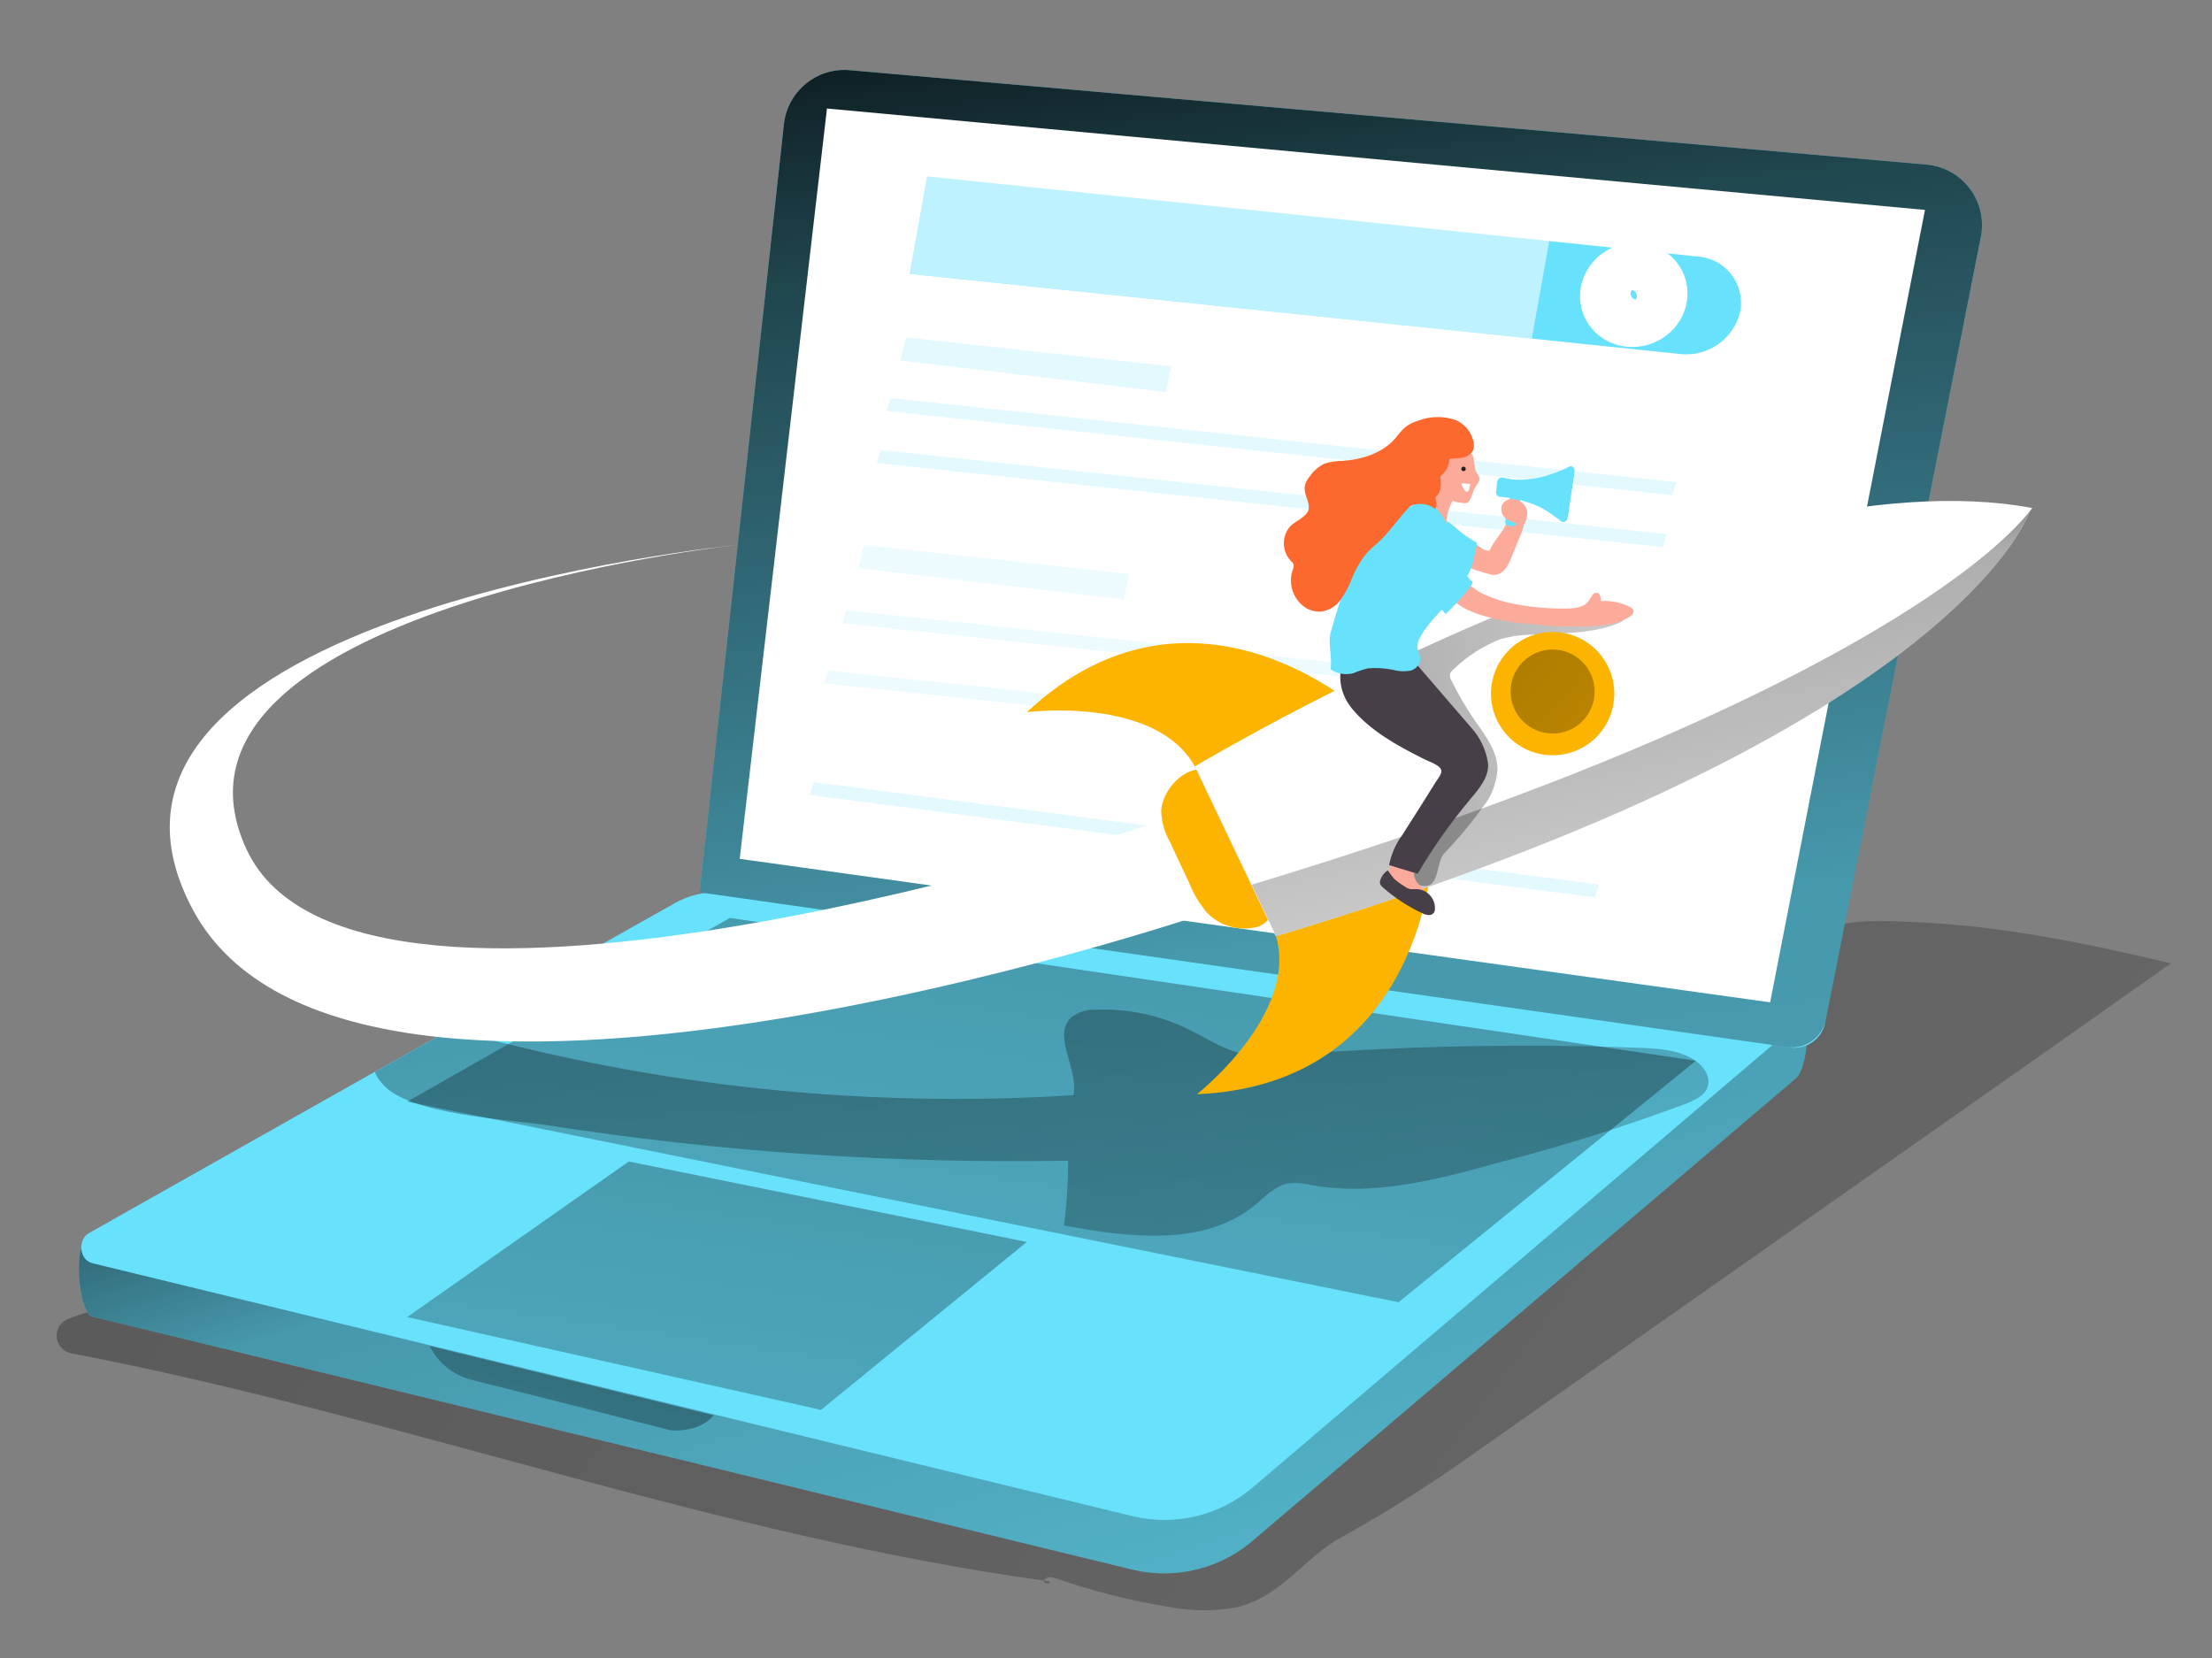 <?xml version="1.0" encoding="utf-8"?>
<!-- Generator: Adobe Illustrator 16.0.0, SVG Export Plug-In . SVG Version: 6.00 Build 0)  -->
<!DOCTYPE svg PUBLIC "-//W3C//DTD SVG 1.1//EN" "http://www.w3.org/Graphics/SVG/1.1/DTD/svg11.dtd">
<svg version="1.1" id="Layer_1" xmlns="http://www.w3.org/2000/svg" xmlns:xlink="http://www.w3.org/1999/xlink" x="0px" y="0px"
	 width="40.438px" height="30.313px" viewBox="5.125 9.938 40.438 30.313" enable-background="new 5.125 9.938 40.438 30.313"
	 xml:space="preserve">
<rect x="5.125" y="9.938" width="40.438" height="30.313" fill="#808080" stroke="none"/>
<title>8</title>
<linearGradient id="SVGID_1_" gradientUnits="userSpaceOnUse" x1="1966.227" y1="-2645.784" x2="2717.078" y2="-3207.352" gradientTransform="matrix(0.137 0 0 -0.137 -283.956 -361.522)">
	<stop  offset="0.01" style="stop-color:#000000"/>
	<stop  offset="0.08" style="stop-color:#000000;stop-opacity:0.69"/>
	<stop  offset="0.21" style="stop-color:#000000;stop-opacity:0.32"/>
	<stop  offset="1" style="stop-color:#000000;stop-opacity:0"/>
</linearGradient>
<path fill="url(#SVGID_1_)" d="M44.812,27.55l-2.33,1.645l-10.349,7.271c-0.795,0.572-1.622,1.099-2.479,1.573
	c-0.698,0.377-1.097,1.098-1.941,1.289c-0.419,0.073-0.849,0.065-1.266-0.021c-0.681-0.111-1.352-0.281-2.003-0.509
	c-0.08-0.028-0.193-0.044-0.229,0.032c-0.036,0.077,0.156,0.068,0.089,0.018c-6.067-0.823-11.863-3.017-17.875-4.168
	c-0.178-0.033-0.295-0.205-0.263-0.383c0.021-0.11,0.096-0.203,0.201-0.244c0.484-0.197,1.012-0.274,1.545-0.379
	c0.959-0.176,1.905-0.35,2.862-0.506c1.929-0.334,3.876-0.55,5.831-0.646c3.246-0.137,6.523,0.209,9.734-0.293
	c3.05-0.478,5.921-1.696,8.759-2.916c0.686-0.294,1.384-0.599,1.919-1.113c0.422-0.405,0.759-0.938,1.295-1.205
	c0.557-0.273,1.234-0.226,1.832-0.198C41.722,26.864,43.278,27.186,44.812,27.55z"/>
<path fill="#68E1FD" d="M6.693,32.637l13.55-5.896c0.294-0.146,0.625-0.202,0.951-0.157l16.76,1.425c0.32,0.045,0.264,1.424,0,1.645
	l-9.898,8.426c-0.605,0.535-1.432,0.742-2.217,0.557L6.812,34.009C6.569,33.95,6.465,32.749,6.693,32.637z"/>
<linearGradient id="SVGID_2_" gradientUnits="userSpaceOnUse" x1="2217.845" y1="-2810.264" x2="2295.975" y2="-3058.385" gradientTransform="matrix(0.137 0 0 -0.137 -283.956 -361.522)">
	<stop  offset="0.01" style="stop-color:#000000"/>
	<stop  offset="0.08" style="stop-color:#000000;stop-opacity:0.69"/>
	<stop  offset="0.21" style="stop-color:#000000;stop-opacity:0.32"/>
	<stop  offset="1" style="stop-color:#000000;stop-opacity:0"/>
</linearGradient>
<path fill="url(#SVGID_2_)" d="M6.693,32.637l13.55-5.896c0.294-0.146,0.625-0.202,0.951-0.157l16.76,1.425
	c0.32,0.045,0.264,1.424,0,1.645l-9.898,8.426c-0.605,0.535-1.432,0.742-2.217,0.557L6.812,34.009
	C6.569,33.95,6.465,32.749,6.693,32.637z"/>
<path fill="#68E1FD" d="M37.958,28.677l-9.898,8.426c-0.604,0.535-1.432,0.742-2.217,0.558L6.812,33.032
	c-0.243-0.06-0.274-0.443-0.048-0.557l5.215-2.943l1.371-0.771l4.169-2.343c0.293-0.147,0.625-0.202,0.95-0.157l19.32,1.681
	C38.11,27.979,38.218,28.455,37.958,28.677z"/>
<linearGradient id="SVGID_3_" gradientUnits="userSpaceOnUse" x1="2237.446" y1="-2721.916" x2="2189.673" y2="-3044.862" gradientTransform="matrix(0.137 0 0 -0.137 -280.569 -355.87)">
	<stop  offset="0.01" style="stop-color:#000000"/>
	<stop  offset="0.08" style="stop-color:#000000;stop-opacity:0.69"/>
	<stop  offset="0.21" style="stop-color:#000000;stop-opacity:0.32"/>
	<stop  offset="1" style="stop-color:#000000;stop-opacity:0"/>
</linearGradient>
<polygon fill="url(#SVGID_3_)" points="18.468,26.72 36.128,29.331 30.692,33.746 12.569,30.079 "/>
<linearGradient id="SVGID_4_" gradientUnits="userSpaceOnUse" x1="2229.635" y1="-2770.552" x2="2286.878" y2="-3035.085" gradientTransform="matrix(0.137 0 0 -0.137 -283.956 -361.522)">
	<stop  offset="0.01" style="stop-color:#000000"/>
	<stop  offset="0.08" style="stop-color:#000000;stop-opacity:0.69"/>
	<stop  offset="0.21" style="stop-color:#000000;stop-opacity:0.32"/>
	<stop  offset="1" style="stop-color:#000000;stop-opacity:0"/>
</linearGradient>
<path fill="url(#SVGID_4_)" d="M36.342,29.809c-0.052,0.157-0.224,0.238-0.378,0.3c-1.13,0.424-2.281,0.787-3.449,1.086
	c-1.109,0.307-2.268,0.614-3.399,0.412c-0.142-0.037-0.29-0.05-0.437-0.036c-0.24,0.044-0.419,0.239-0.607,0.395
	c-0.936,0.771-2.304,0.595-3.496,0.378c0.051-0.393,0.076-0.789,0.076-1.186c-3.19,0.058-6.379-0.16-9.533-0.649
	c-0.685-0.105-2.538-0.189-3.005-0.759c-0.058-0.063-0.104-0.135-0.137-0.213l1.371-0.771c0.062,0.004,0.124,0.013,0.184,0.029
	c3.648,1.012,7.439,1.405,11.218,1.166c0.098-0.492-0.412-1.108-0.025-1.435c0.127-0.091,0.281-0.136,0.438-0.128
	c0.579-0.022,1.154,0.098,1.676,0.352c0.309,0.15,0.6,0.348,0.932,0.434c0.326,0.064,0.66,0.074,0.99,0.031
	c2.104-0.158,4.214-0.198,6.322-0.121c0.346,0.012,0.709,0.033,1.004,0.215C36.259,29.412,36.407,29.615,36.342,29.809z"/>
<linearGradient id="SVGID_5_" gradientUnits="userSpaceOnUse" x1="2190.077" y1="-2767.069" x2="2153.263" y2="-3015.915" gradientTransform="matrix(0.137 0 0 -0.137 -280.569 -355.87)">
	<stop  offset="0.01" style="stop-color:#000000"/>
	<stop  offset="0.08" style="stop-color:#000000;stop-opacity:0.69"/>
	<stop  offset="0.21" style="stop-color:#000000;stop-opacity:0.32"/>
	<stop  offset="1" style="stop-color:#000000;stop-opacity:0"/>
</linearGradient>
<polygon fill="url(#SVGID_5_)" points="16.62,31.173 23.897,32.644 20.134,35.714 12.569,34.017 "/>
<linearGradient id="SVGID_6_" gradientUnits="userSpaceOnUse" x1="2189.203" y1="-2882.198" x2="2169.621" y2="-2932.575" gradientTransform="matrix(0.137 0 0 -0.137 -283.956 -361.522)">
	<stop  offset="0.01" style="stop-color:#000000"/>
	<stop  offset="0.08" style="stop-color:#000000;stop-opacity:0.69"/>
	<stop  offset="0.21" style="stop-color:#000000;stop-opacity:0.32"/>
	<stop  offset="1" style="stop-color:#000000;stop-opacity:0"/>
</linearGradient>
<path fill="url(#SVGID_6_)" d="M12.981,34.548c0.15,0.303,0.424,0.525,0.75,0.613c0.535,0.129,3.651,0.926,3.651,0.926
	s0.507,0.061,0.789-0.273L12.981,34.548z"/>
<path fill="#68E1FD" d="M17.914,26.252l19.932,2.837c0.304,0.042,0.587-0.159,0.647-0.459l2.844-14.359
	c0.119-0.602-0.271-1.188-0.875-1.307c-0.039-0.008-0.079-0.014-0.119-0.017l-19.684-1.726c-0.603-0.053-1.137,0.386-1.203,0.987
	L17.914,26.252z"/>
<linearGradient id="SVGID_7_" gradientUnits="userSpaceOnUse" x1="2275.818" y1="-2683.045" x2="2359.73" y2="-3415.887" gradientTransform="matrix(0.137 0 0 -0.137 -283.956 -361.522)">
	<stop  offset="0.01" style="stop-color:#000000"/>
	<stop  offset="0.08" style="stop-color:#000000;stop-opacity:0.69"/>
	<stop  offset="0.21" style="stop-color:#000000;stop-opacity:0.32"/>
	<stop  offset="1" style="stop-color:#000000;stop-opacity:0"/>
</linearGradient>
<path fill="url(#SVGID_7_)" d="M17.914,26.252l19.88,2.829c0.333,0.047,0.646-0.175,0.711-0.505l2.832-14.305
	c0.119-0.602-0.271-1.188-0.875-1.307c-0.039-0.008-0.079-0.014-0.119-0.017l-19.684-1.726c-0.603-0.053-1.137,0.386-1.203,0.987
	L17.914,26.252z"/>
<polygon fill="#FFFFFF" points="37.485,28.263 40.316,13.776 20.243,11.922 18.648,25.64 "/>
<path fill="#68E1FD" d="M35.835,16.41l-14.079-1.465l0.319-1.782l14.083,1.465c0.47,0.03,0.825,0.436,0.794,0.905
	c-0.002,0.029-0.005,0.059-0.01,0.088l0,0C36.831,16.128,36.352,16.47,35.835,16.41z"/>
<polygon opacity="0.56" fill="#FFFFFF" enable-background="new    " points="21.756,14.944 33.128,16.13 33.448,14.342 
	22.075,13.155 "/>
<ellipse transform="matrix(-0.364 -0.931 0.931 -0.364 33.473 53.482)" fill="none" stroke="#FFFFFF" stroke-width="1.04" stroke-miterlimit="10" cx="34.994" cy="15.314" rx="0.429" ry="0.468"/>
<path fill="none" stroke="#FFFFFF" stroke-width="1.04" stroke-miterlimit="10" d="M35.286,16.056
	c-0.01-0.023-0.129-0.348-0.129-0.348"/>
<polygon opacity="0.18" fill="#68E1FD" enable-background="new    " points="35.698,18.99 21.331,17.452 21.406,17.216 
	35.772,18.754 "/>
<polygon opacity="0.18" fill="#68E1FD" enable-background="new    " points="26.438,17.104 21.587,16.529 21.687,16.107 
	26.539,16.636 "/>
<polygon opacity="0.18" fill="#68E1FD" enable-background="new    " points="35.521,19.94 21.152,18.402 21.227,18.166 
	35.595,19.704 "/>
<g opacity="0.66">
	<polygon opacity="0.18" fill="#68E1FD" enable-background="new    " points="25.667,20.898 20.815,20.325 20.914,19.902 
		25.768,20.431 	"/>
	<polygon opacity="0.18" fill="#68E1FD" enable-background="new    " points="34.889,22.87 20.521,21.332 20.597,21.094 
		34.964,22.634 	"/>
	<polygon opacity="0.18" fill="#68E1FD" enable-background="new    " points="34.562,23.969 20.192,22.431 20.269,22.195 
		34.635,23.733 	"/>
</g>
<polygon opacity="0.18" fill="#68E1FD" enable-background="new    " points="34.282,26.345 19.93,24.471 20.004,24.237 
	34.356,26.11 "/>
<path fill="#FFFFFF" d="M26.318,24.96c0,0-14.683,4.862-16.69,0.498c-2.007-4.364,8.984-5.56,8.984-5.56s-12.844,1.279-9.962,6.67
	c2.882,5.391,18.544,0.06,18.544,0.06L26.318,24.96z"/>
<path fill="#FCB400" d="M26.353,24.759c0.006,0.2,0.061,0.395,0.159,0.569l0.362,0.773c0.076,0.192,0.186,0.37,0.32,0.527
	c0.215,0.218,0.521,0.319,0.822,0.274c0.144-0.01,0.271-0.092,0.338-0.219c0.062-0.161-0.043-0.332-0.126-0.482
	c-0.226-0.4-0.321-0.859-0.429-1.306c-0.082-0.348-0.249-0.839-0.674-0.888C26.751,23.964,26.374,24.393,26.353,24.759z"/>
<path fill="#FCB400" d="M30.04,22.958c0,0-3.105-2.842-6.143,0c0,0,2.348-0.303,3.07,0.99L30.04,22.958z"/>
<path fill="#FCB400" d="M31.31,25.556c0,0-0.147,4.209-4.303,4.387c0,0,1.86-1.463,1.445-2.885L31.31,25.556z"/>
<path fill="#FFFFFF" d="M26.968,23.95c0,0,9.797-5.621,15.304-4.722c0,0-1.245,4.047-13.823,7.829L26.968,23.95z"/>
<linearGradient id="SVGID_8_" gradientUnits="userSpaceOnUse" x1="2318.949" y1="-2771.063" x2="2342.877" y2="-2888.171" gradientTransform="matrix(0.137 0 0 -0.137 -283.956 -361.522)">
	<stop  offset="0.01" style="stop-color:#000000"/>
	<stop  offset="0.08" style="stop-color:#000000;stop-opacity:0.69"/>
	<stop  offset="0.21" style="stop-color:#000000;stop-opacity:0.32"/>
	<stop  offset="1" style="stop-color:#000000;stop-opacity:0"/>
</linearGradient>
<path fill="url(#SVGID_8_)" d="M42.278,19.226c0,0-1.245,4.047-13.824,7.828l-0.447-0.941l-1.039-2.162
	c0,0,8.695-4.996,14.307-4.817C41.61,19.142,41.946,19.173,42.278,19.226z"/>
<path fill="#FFFFFF" d="M42.278,19.226c-0.871,1.142-3.876,3.247-10.054,5.491c-0.349,0.128-0.708,0.256-1.079,0.384
	c-0.973,0.336-2.02,0.674-3.139,1.012L26.97,23.95c0,0,1.07-0.643,2.707-1.46c0.864-0.432,1.886-0.912,2.99-1.371
	C35.751,19.837,39.488,18.706,42.278,19.226z"/>
<linearGradient id="SVGID_9_" gradientUnits="userSpaceOnUse" x1="2263.984" y1="-2812.378" x2="2397.237" y2="-2802.06" gradientTransform="matrix(0.137 0 0 -0.137 -283.956 -361.522)">
	<stop  offset="0.01" style="stop-color:#000000"/>
	<stop  offset="0.08" style="stop-color:#000000;stop-opacity:0.69"/>
	<stop  offset="0.21" style="stop-color:#000000;stop-opacity:0.32"/>
	<stop  offset="1" style="stop-color:#000000;stop-opacity:0"/>
</linearGradient>
<path fill="url(#SVGID_9_)" d="M34.729,21.325c-0.522,0.218-1.109,0.183-1.674,0.219c-0.168,0.007-0.334,0.033-0.496,0.078
	c-0.32,0.124-0.611,0.311-0.857,0.549c-0.033,0.023-0.059,0.056-0.071,0.094c-0.003,0.04,0.007,0.08,0.028,0.114
	c0.125,0.255,0.268,0.5,0.43,0.734c0.191,0.274,0.418,0.566,0.412,0.903c-0.02,0.258-0.121,0.504-0.287,0.702l-0.041,0.058
	c-0.198,0.267-0.412,0.52-0.643,0.759c-0.171,0.175-0.061,0.711-0.473,0.582c-0.357-0.111-0.184-0.535-0.062-0.759l0.138-0.255
	l0.23-0.427c0.175-0.322,0.354-0.705,0.205-1.041c-0.104-0.234-0.344-0.375-0.568-0.501c-0.425-0.251-0.869-0.467-1.33-0.643
	c0.863-0.432,1.885-0.912,2.99-1.371c0.721,0.061,1.445,0.071,2.168,0.032C34.89,21.208,34.805,21.293,34.729,21.325z"/>
<circle fill="#FCB400" cx="33.509" cy="22.619" r="1.127"/>
<linearGradient id="SVGID_10_" gradientUnits="userSpaceOnUse" x1="2257.47" y1="-2731.132" x2="2379.12" y2="-2837.76" gradientTransform="matrix(0.137 0 0 -0.137 -280.569 -355.87)">
	<stop  offset="0.01" style="stop-color:#000000"/>
	<stop  offset="0.08" style="stop-color:#000000;stop-opacity:0.69"/>
	<stop  offset="0.21" style="stop-color:#000000;stop-opacity:0.32"/>
	<stop  offset="1" style="stop-color:#000000;stop-opacity:0"/>
</linearGradient>
<circle fill="url(#SVGID_10_)" cx="33.509" cy="22.581" r="0.768"/>
<path fill="#FCAB9A" d="M31.824,20.165c0,0.007-0.161-0.021-0.157-0.013c0.037,0.044,0.084,0.078,0.137,0.099
	c0.193,0.078,0.393,0.144,0.596,0.197c0.201,0.021,0.299-0.17,0.361-0.331c0.051-0.129,0.104-0.258,0.156-0.385
	c0.041-0.082,0.066-0.17,0.076-0.262c0.003-0.021,0-0.042-0.008-0.062c-0.013-0.025-0.035-0.045-0.062-0.055
	c-0.04-0.016-0.085-0.016-0.126,0c-0.074,0.032-0.108,0.115-0.146,0.187c-0.087,0.163-0.222,0.296-0.296,0.465
	c-0.056,0.003-0.109-0.015-0.152-0.051l-0.24-0.156c-0.012-0.009-0.025-0.015-0.039-0.018c-0.024-0.001-0.047,0.009-0.063,0.029
	c-0.043,0.052-0.068,0.116-0.074,0.184c-0.006,0.034-0.006,0.07,0,0.104C31.798,20.122,31.81,20.145,31.824,20.165z"/>
<path fill="#68E1FD" d="M32.009,19.792l0.086,0.052c0.012,0,0.024,0.014,0.028,0.027c0.003,0.01,0.003,0.02,0,0.03l-0.056,0.25
	c-0.018,0.111-0.058,0.218-0.118,0.314c-0.033,0.045-0.274-0.122-0.315-0.144c-0.103-0.068-0.192-0.154-0.265-0.254
	c-0.033-0.041-0.06-0.087-0.075-0.137c-0.025-0.126-0.006-0.258,0.055-0.372c0.096-0.188,0.258-0.095,0.38,0.021
	C31.815,19.659,31.909,19.73,32.009,19.792z"/>
<path fill="#FCAB9A" d="M30.462,26.019c0.004,0.019,0.014,0.035,0.027,0.047c0.195,0.191,0.428,0.339,0.684,0.436
	c0.016,0.008,0.033,0.013,0.051,0.014c0.035-0.008,0.061-0.04,0.058-0.076c-0.003-0.035-0.017-0.068-0.036-0.096
	c-0.051-0.08-0.107-0.155-0.17-0.227c-0.057-0.047-0.094-0.115-0.102-0.19c0.005-0.037,0.015-0.073,0.028-0.108
	c0.041-0.154-0.217-0.187-0.325-0.149C30.553,25.743,30.473,25.874,30.462,26.019z"/>
<path fill="#473F47" d="M29.831,21.665c0,0-0.468,0.652,0.014,1.233c0.333,0.403,0.834,0.678,1.294,0.908
	c0.081,0.042,0.177,0.074,0.255,0.124c0.152,0.096,0.059,0.177-0.021,0.304c-0.203,0.327-0.408,0.65-0.614,0.972
	c-0.12,0.163-0.201,0.35-0.24,0.549l0.522,0.158c0.281-0.479,0.603-0.935,0.96-1.361c0.155-0.184,0.354-0.412,0.326-0.667
	c-0.036-0.236-0.14-0.457-0.299-0.635l-0.978-1.135L29.831,21.665z"/>
<path fill="#FCAB9A" d="M32.102,18.546c0.017,0.048,0.063,0.086,0.069,0.137c0.008,0.05-0.045,0.111-0.079,0.167
	s-0.058,0.165-0.104,0.24c-0.008,0.017-0.021,0.03-0.038,0.039c-0.015,0.005-0.03,0.008-0.047,0.008
	c-0.062-0.002-0.124-0.012-0.184-0.03c-0.011-0.007-0.022-0.01-0.036-0.008c-0.01,0.006-0.018,0.016-0.021,0.028
	c-0.07,0.144-0.104,0.303-0.098,0.463c0,0.052,0,0.118-0.042,0.144c-0.016,0.01-0.034,0.015-0.052,0.014
	c-0.121,0-0.213-0.108-0.274-0.215c-0.051-0.096-0.09-0.198-0.116-0.303c-0.01-0.03-0.014-0.063-0.012-0.095
	c0.006-0.037,0.02-0.073,0.039-0.105c0.061-0.119,0.109-0.243,0.146-0.372c0.031-0.168,0.089-0.33,0.17-0.481
	c0.031-0.048,0.076-0.085,0.13-0.105c0.062-0.014,0.124-0.01,0.185,0.009c0.123,0.02,0.234,0.087,0.311,0.187
	C32.071,18.302,32.082,18.484,32.102,18.546z"/>
<path fill="#68E1FD" d="M30.899,22.201c-0.105,0.017-0.213,0.011-0.314-0.018c-0.15-0.03-0.303-0.039-0.455-0.026
	c-0.09,0.022-0.179,0.052-0.265,0.089c-0.141,0.038-0.291,0.012-0.411-0.07c0-0.021,0-0.042,0-0.063
	c0.021-0.184-0.057-0.444,0-0.621c0.201-0.706,0.373-1.234,0.774-1.84c0.115-0.174,0.569-0.398,0.755-0.491
	c0.043-0.022,0.09-0.036,0.138-0.04c0.056,0.002,0.109,0.017,0.157,0.044c0.166,0.081,0.23,0.231,0.312,0.388
	c0.095,0.159,0.159,0.334,0.189,0.517c0.021,0.236,0.104,0.457-0.03,0.676c-0.186,0.309-0.492,0.517-0.664,0.85
	c-0.029,0.048-0.047,0.104-0.049,0.161c0,0.079,0.057,0.152,0.057,0.231C31.081,22.094,31.003,22.18,30.899,22.201z"/>
<path fill="#FCAB9A" d="M31.956,21.089c0.066,0.03,0.137,0.056,0.193,0.078c0.322,0.103,0.656,0.164,0.994,0.181
	c0.424,0.054,0.854,0.062,1.28,0.023c0.175-0.014,0.343-0.066,0.493-0.155c0.045-0.029,0.09-0.081,0.067-0.129
	c-0.013-0.021-0.032-0.038-0.055-0.048c-0.165-0.087-0.351-0.125-0.536-0.112c0-0.064-0.017-0.147-0.08-0.152
	c-0.063-0.005-0.1,0.081-0.137,0.137c-0.082,0.137-0.273,0.152-0.428,0.151c-0.354,0.005-0.709-0.031-1.056-0.108
	c-0.173-0.042-0.342-0.103-0.501-0.182c-0.104-0.052-0.311-0.268-0.412-0.152s-0.195,0.192-0.059,0.314
	C31.792,20.997,31.87,21.049,31.956,21.089z"/>
<path fill="#68E1FD" d="M31.421,19.766c0,0,0.537,0.758,0.616,0.803c0.078,0.045-0.483,0.597-0.483,0.597s-0.649-0.704-0.725-1.063
	C30.753,19.744,31.089,19.497,31.421,19.766z"/>
<path fill="#FC682D" d="M32.044,18.192c-0.047,0.064-0.117,0.105-0.196,0.115c-0.067,0.011-0.136,0.017-0.204,0.018
	c0,0-0.013,0-0.017,0c-0.005,0.005-0.007,0.013-0.007,0.021c-0.006,0.106-0.056,0.206-0.137,0.274
	c-0.012,0.007-0.02,0.016-0.025,0.028c-0.006,0.016-0.006,0.033,0,0.049c0.01,0.055,0.01,0.111,0,0.166
	c-0.008,0.056-0.033,0.107-0.074,0.147c-0.01,0.007-0.017,0.017-0.02,0.029c0,0.01,0.002,0.02,0.008,0.029
	c0.019,0.057,0.015,0.12-0.012,0.174c-0.104-0.08-0.238-0.109-0.367-0.08c-0.038,0.003-0.074,0.019-0.104,0.044
	c-0.184,0.193-0.335,0.422-0.528,0.609c-0.082,0.08-0.174,0.149-0.251,0.236c-0.115,0.141-0.208,0.3-0.273,0.47
	c-0.051,0.133-0.117,0.26-0.199,0.377c-0.083,0.117-0.209,0.197-0.352,0.221c-0.134,0.011-0.267-0.035-0.365-0.126
	c-0.176-0.16-0.24-0.408-0.165-0.633c0.019-0.034,0.022-0.074,0.015-0.111c-0.012-0.021-0.026-0.039-0.045-0.053
	c-0.174-0.182-0.174-0.469,0-0.651c0.092-0.086,0.313-0.17,0.325-0.313s-0.115-0.284-0.063-0.448c0.02-0.05,0.047-0.097,0.082-0.137
	c0.065-0.097,0.155-0.176,0.26-0.229c0.105-0.036,0.217-0.054,0.329-0.053c0.359-0.025,0.735-0.137,0.972-0.412
	c0.054-0.071,0.112-0.138,0.176-0.2c0.074-0.058,0.159-0.1,0.25-0.126c0.217-0.083,0.457-0.086,0.677-0.01
	c0.155,0.065,0.271,0.197,0.317,0.358C32.079,18.043,32.077,18.123,32.044,18.192z"/>
<path fill="#FFFFFF" d="M32.004,18.786c-0.053-0.001-0.105-0.006-0.157-0.014c-0.016,0.029,0.053,0.137,0.068,0.146
	c0.015,0.013,0.037,0.013,0.052,0c0.007-0.009,0.011-0.019,0.013-0.029l0.024-0.104"/>
<circle fill="#231F20" cx="31.88" cy="18.511" r="0.041"/>
<path fill="#68E1FD" d="M32.801,19.019l0.06,0.011c0.037,0.007,0.061,0.043,0.055,0.081l-0.076,0.396
	c-0.007,0.038-0.043,0.062-0.08,0.055L32.7,19.549c-0.037-0.007-0.063-0.043-0.055-0.08l0.075-0.396
	C32.728,19.036,32.764,19.012,32.801,19.019z"/>
<path fill="#FCAB9A" d="M32.74,19.063c-0.073,0.008-0.136,0.056-0.163,0.125c-0.023,0.09,0.012,0.185,0.088,0.238
	c0.075,0.051,0.162,0.083,0.252,0.092c0.027,0.009,0.057,0.005,0.08-0.011c0.012-0.013,0.02-0.029,0.021-0.046
	c0.021-0.061,0.03-0.126,0.025-0.191C33.006,19.137,32.878,19.05,32.74,19.063z"/>
<path fill="#68E1FD" d="M32.491,18.768l-0.014,0.156c-0.01,0.043,0.017,0.085,0.06,0.096c0.263,0.019,0.521,0.085,0.759,0.198
	c0.129,0.073,0.252,0.156,0.367,0.25c0.047,0.037,0.113,0,0.125-0.08l0.121-0.823c0.012-0.073-0.041-0.124-0.096-0.096
	c-0.229,0.116-0.742,0.33-1.219,0.199C32.544,18.655,32.496,18.704,32.491,18.768z"/>
<path fill="#473F47" d="M30.495,25.851c-0.066,0.042-0.115,0.106-0.138,0.181c-0.007,0.023-0.007,0.048,0,0.071
	c0.01,0.021,0.024,0.039,0.042,0.053c0.22,0.195,0.467,0.357,0.732,0.48c0.034,0.018,0.07,0.028,0.108,0.031
	c0.038,0.005,0.075-0.012,0.099-0.042c0.014-0.022,0.02-0.047,0.02-0.073c0.006-0.192-0.146-0.354-0.338-0.359
	c-0.006,0-0.01,0-0.015,0c-0.034,0.002-0.067,0.002-0.102,0c-0.031-0.009-0.062-0.022-0.087-0.041
	c-0.072-0.043-0.141-0.092-0.203-0.146C30.571,25.956,30.532,25.904,30.495,25.851z"/>
</svg>
